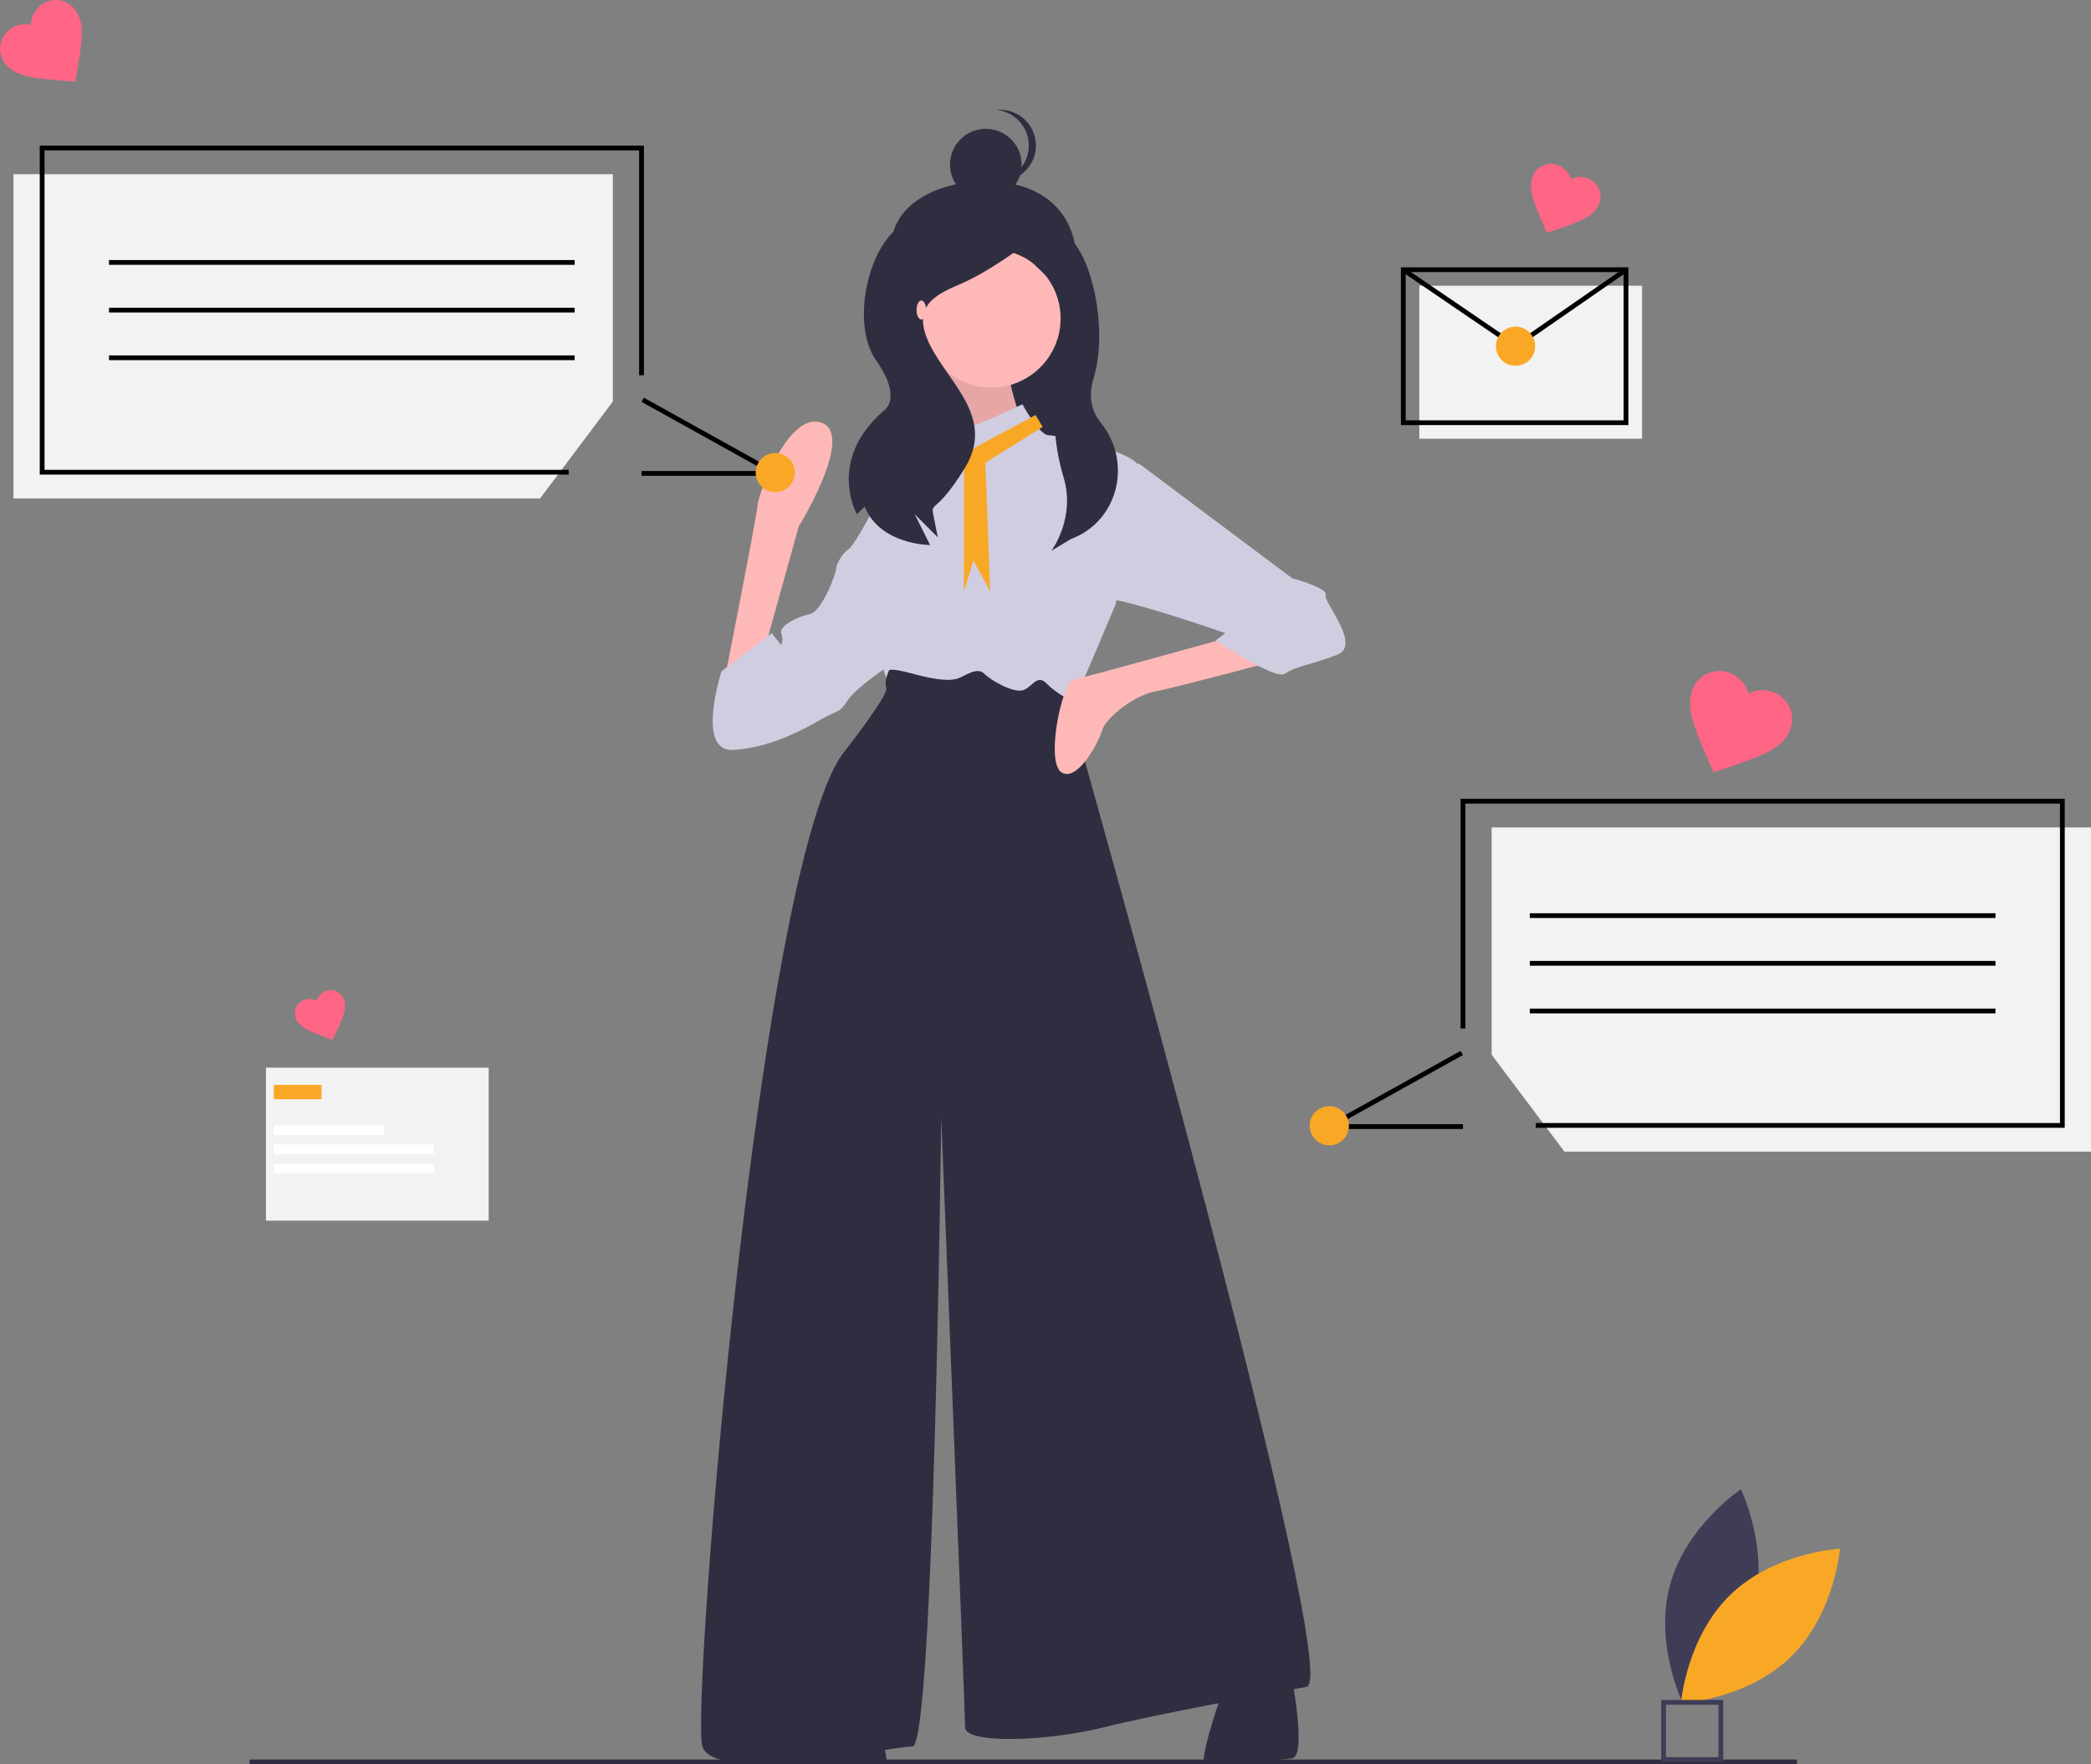 <svg width="224" height="189" viewBox="0 0 224 189" fill="none" xmlns="http://www.w3.org/2000/svg">
<rect x="0" y="0" width="224" height="189" fill="#808080" stroke="none"/>
<g clip-path="url(#clip0)">
<path d="M96.14 28.357H115.325V52.618H96.14V28.357Z" fill="#2F2E41"/>
<path d="M95.884 29.123C97.602 34.201 100.236 38.828 105.605 38.828C110.973 38.828 115.023 34.474 115.325 29.123C115.712 22.286 111.097 19.391 105.605 19.419C99.116 19.453 93.845 23.097 95.884 29.123Z" fill="#2F2E41"/>
<path d="M100.827 36.667C100.827 36.667 102.362 45.861 101.595 46.116C100.827 46.372 110.292 47.393 110.292 47.393C110.292 47.393 107.479 40.498 108.246 39.221C109.013 37.944 100.827 36.667 100.827 36.667Z" fill="#FFB8B8"/>
<path opacity="0.1" d="M100.827 36.667C100.827 36.667 102.362 45.861 101.595 46.116C100.827 46.372 110.292 47.393 110.292 47.393C110.292 47.393 107.479 40.498 108.246 39.221C109.013 37.944 100.827 36.667 100.827 36.667Z" fill="black"/>
<path d="M81.791 69.739L77.564 73.089C77.564 73.089 81.058 55.42 81.156 54.122C81.253 52.824 84.539 43.929 88.058 45.298C91.578 46.667 85.561 56.411 85.561 56.411L81.631 70.531L81.791 69.739Z" fill="#FFB8B8"/>
<path d="M106.199 41.52C102.102 41.52 98.781 38.204 98.781 34.114C98.781 30.024 102.102 26.708 106.199 26.708C110.297 26.708 113.618 30.024 113.618 34.114C113.618 38.204 110.297 41.52 106.199 41.52Z" fill="#FFB8B8"/>
<path d="M106.199 44.84L109.525 43.307C109.525 43.307 111.316 46.627 112.339 46.627C113.362 46.627 122.06 48.415 122.06 50.203C122.06 51.99 119.502 64.759 119.502 64.759C119.502 64.759 114.385 77.017 114.13 77.017C113.874 77.017 95.711 74.719 95.711 74.719L94.688 71.91L93.153 55.31C93.153 55.31 99.293 51.224 99.293 49.947C99.293 48.67 99.804 44.329 100.827 44.329C101.851 44.329 103.641 45.861 103.641 45.861L106.199 44.84Z" fill="#D0CDE1"/>
<path d="M95.456 56.332L93.153 55.31C93.153 55.31 91.362 58.63 90.851 58.885C90.339 59.141 89.572 60.418 89.572 60.928C89.572 61.439 88.037 65.525 86.758 65.781C85.479 66.036 83.432 67.057 83.688 67.823C83.847 68.234 83.847 68.69 83.688 69.1L82.665 67.823L77.293 71.91C77.293 71.91 74.479 80.592 78.572 80.337C82.665 80.082 86.246 78.039 88.037 77.017C89.828 75.996 89.828 76.506 90.851 74.974C91.874 73.442 96.223 70.633 96.223 70.633L95.456 56.332Z" fill="#D0CDE1"/>
<path d="M114.13 74.719L116.176 75.74L115.664 79.571C115.664 79.571 144.059 179.934 139.966 180.7C135.873 181.466 124.362 183.509 118.223 185.042C112.083 186.574 103.386 186.829 103.386 185.042C103.386 183.254 100.827 119.665 100.827 119.665C100.827 119.665 100.06 187.085 97.758 187.085C95.455 187.085 76.525 191.171 75.246 187.085C73.967 182.999 81.386 91.063 90.595 80.337C90.595 80.337 95.2 74.463 94.944 73.697C94.688 72.931 95.2 71.91 95.2 71.91C95.2 71.91 94.944 71.399 97.758 72.165C100.572 72.931 101.851 72.931 102.618 72.676C103.386 72.42 104.665 71.399 105.432 72.165C106.199 72.931 108.502 74.208 109.525 73.953C110.548 73.697 111.06 72.165 112.083 73.186C112.687 73.794 113.377 74.31 114.13 74.719Z" fill="#2F2E41"/>
<path d="M138.431 179.934C138.431 179.934 139.966 188.106 138.431 188.362C136.897 188.617 129.222 189.128 128.967 188.617C128.711 188.106 130.757 180.956 131.525 180.445C132.292 179.934 138.431 179.934 138.431 179.934Z" fill="#2F2E41"/>
<path d="M85.479 180.956C85.479 180.956 83.944 188.106 85.479 188.362C87.014 188.617 94.688 189.128 94.944 188.617C95.2 188.106 93.153 181.977 92.386 181.466C91.618 180.956 85.479 180.956 85.479 180.956Z" fill="#2F2E41"/>
<path d="M136.769 70.76C136.769 70.76 126.281 73.57 123.722 74.08C121.164 74.591 118.35 77.145 118.095 78.166C117.839 79.188 115.537 83.785 113.746 82.763C111.955 81.742 113.746 73.059 115.025 72.803C116.304 72.548 131.908 68.207 131.908 68.207L136.769 70.76Z" fill="#FFB8B8"/>
<path d="M119.246 49.692H122.06L138.431 61.95C138.431 61.95 142.269 62.971 142.013 63.737C141.757 64.504 145.85 69.1 143.292 70.122C140.734 71.143 138.687 71.399 137.664 72.165C136.641 72.931 130.246 68.59 130.246 68.59L131.269 67.823C131.269 67.823 119.502 63.737 118.478 64.248C117.455 64.759 119.246 49.692 119.246 49.692Z" fill="#D0CDE1"/>
<path d="M111.699 45.733L105.56 49.564L106.072 63.355L104.281 60.035L103.258 63.355V49.564H98.909L99.165 47.266L104.281 48.032L110.932 44.456L111.699 45.733Z" fill="#F9A826"/>
<path d="M110.152 24.016C110.152 24.016 110.236 23.547 113.535 24.782C116.833 26.017 118.81 35.129 117.161 40.48C116.497 42.637 117.037 44.191 117.92 45.279C121.231 49.361 119.928 55.493 115.104 57.592C114.968 57.651 114.829 57.71 114.687 57.768L112.626 59.003C112.626 59.003 115.254 55.55 113.939 51.135C112.797 47.372 112.656 43.378 113.529 39.544C113.68 38.898 113.852 38.231 114.046 37.551C115.696 31.788 114.894 32.454 109.121 26.691C109.121 26.691 105.823 29.161 102.937 30.396C100.051 31.631 97.577 32.865 99.638 36.982C101.7 41.098 106.647 44.802 103.349 50.153C100.051 55.504 99.638 53.446 100.051 55.504L100.463 57.562L97.989 55.092L99.638 58.385C99.638 58.385 94.278 58.385 92.629 54.269L91.804 55.092C91.804 55.092 88.506 49.33 94.691 43.979C94.691 43.979 96.752 42.744 93.866 38.628C90.98 34.512 93.196 25.662 96.907 24.016C100.618 22.369 110.152 24.016 110.152 24.016Z" fill="#2F2E41"/>
<path d="M105.605 21.462C103.486 21.462 101.768 19.747 101.768 17.631C101.768 15.516 103.486 13.801 105.605 13.801C107.724 13.801 109.442 15.516 109.442 17.631C109.442 19.747 107.724 21.462 105.605 21.462Z" fill="#2F2E41"/>
<path d="M110.209 15.588C110.209 14.639 109.856 13.723 109.218 13.019C108.58 12.315 107.702 11.872 106.756 11.777C106.882 11.765 107.01 11.758 107.14 11.758C108.157 11.758 109.133 12.161 109.853 12.88C110.572 13.598 110.977 14.572 110.977 15.588C110.977 16.604 110.572 17.579 109.853 18.297C109.133 19.015 108.157 19.419 107.14 19.419C107.01 19.419 106.882 19.412 106.756 19.4C107.702 19.305 108.58 18.862 109.218 18.158C109.856 17.454 110.209 16.538 110.209 15.588Z" fill="#2F2E41"/>
<path d="M98.698 34.231C98.415 34.231 98.186 33.774 98.186 33.209C98.186 32.645 98.415 32.188 98.698 32.188C98.98 32.188 99.21 32.645 99.21 33.209C99.21 33.774 98.98 34.231 98.698 34.231Z" fill="#FFB8B8"/>
<path d="M187.869 172.216C186.154 178.547 180.277 182.468 180.277 182.468C180.277 182.468 177.183 176.124 178.898 169.793C180.614 163.462 186.49 159.542 186.49 159.542C186.49 159.542 189.585 165.885 187.869 172.216Z" fill="#3F3D56"/>
<path d="M185.348 170.855C180.641 175.43 180.066 182.463 180.066 182.463C180.066 182.463 187.123 182.078 191.831 177.503C196.538 172.929 197.113 165.896 197.113 165.896C197.113 165.896 190.056 166.281 185.348 170.855Z" fill="#F9A826"/>
<path d="M26.737 188.489H192.502V189H26.737V188.489Z" fill="#2F2E41"/>
<path d="M177.954 188.745H184.605V182.105H177.954V188.745ZM184.094 188.234H178.466V182.616H184.094V188.234Z" fill="#3F3D56"/>
<path d="M167.593 123.368H224V88.637H159.792V112.982" fill="#F2F2F2"/>
<path d="M164.523 120.814H221.186V85.572H156.466V110.173H156.978V86.083H220.674V120.304H164.523V120.814Z" fill="black"/>
<path d="M141.411 120.942H156.722V120.431H143.382L156.718 113.021L156.47 112.575L141.411 120.942Z" fill="black"/>
<path d="M163.885 97.83H213.768V98.341H163.885V97.83Z" fill="black"/>
<path d="M163.885 102.938H213.768V103.449H163.885V102.938Z" fill="black"/>
<path d="M163.885 108.045H213.768V108.556H163.885V108.045Z" fill="black"/>
<path d="M142.4 122.692C141.241 122.692 140.3 121.753 140.3 120.595C140.3 119.437 141.241 118.499 142.4 118.499C143.56 118.499 144.5 119.437 144.5 120.595C144.5 121.753 143.56 122.692 142.4 122.692Z" fill="#F9A826"/>
<path d="M183.565 82.72L184.615 82.377C188.365 81.115 190.828 80.309 191.705 78.335C191.879 77.962 191.976 77.558 191.99 77.147C192.005 76.737 191.937 76.327 191.79 75.943C191.643 75.559 191.42 75.208 191.135 74.912C190.85 74.615 190.508 74.379 190.13 74.216C189.685 74.022 189.203 73.927 188.717 73.937C188.231 73.948 187.753 74.063 187.317 74.277C187.182 73.811 186.948 73.379 186.63 73.013C186.311 72.646 185.917 72.353 185.474 72.154C185.099 71.983 184.694 71.889 184.283 71.877C183.871 71.865 183.462 71.936 183.078 72.085C182.694 72.234 182.344 72.458 182.049 72.744C181.753 73.031 181.519 73.373 181.358 73.752C180.481 75.726 181.536 78.09 183.115 81.712L183.565 82.72Z" fill="#FF6584"/>
<path d="M152.045 30.607H175.908V46.997H152.045V30.607Z" fill="#F2F2F2"/>
<path d="M150.071 45.537H174.445V28.637H150.071V45.537ZM173.934 45.026H150.583V29.147H173.934V45.026Z" fill="black"/>
<path d="M162.355 37.397L174.335 29.102L174.044 28.682L162.353 36.777L150.471 28.681L150.182 29.103L162.355 37.397Z" fill="black"/>
<path d="M162.354 39.183C161.194 39.183 160.254 38.245 160.254 37.087C160.254 35.929 161.194 34.99 162.354 34.99C163.513 34.99 164.453 35.929 164.453 37.087C164.453 38.245 163.513 39.183 162.354 39.183Z" fill="#F9A826"/>
<path d="M165.726 24.931L166.441 24.698C168.993 23.838 170.67 23.29 171.267 21.946C171.385 21.692 171.451 21.417 171.461 21.138C171.471 20.858 171.424 20.579 171.324 20.318C171.224 20.057 171.073 19.818 170.879 19.616C170.685 19.414 170.452 19.253 170.194 19.143C169.891 19.011 169.563 18.946 169.233 18.953C168.902 18.96 168.577 19.039 168.28 19.184C168.188 18.866 168.028 18.573 167.812 18.323C167.595 18.074 167.327 17.875 167.025 17.739C166.77 17.623 166.495 17.559 166.214 17.55C165.934 17.542 165.655 17.59 165.394 17.692C165.133 17.793 164.895 17.946 164.694 18.141C164.493 18.336 164.333 18.569 164.224 18.827C163.627 20.171 164.344 21.78 165.419 24.245L165.726 24.931Z" fill="#FF6584"/>
<path d="M28.488 114.371H52.351V130.761H28.488V114.371Z" fill="#F2F2F2"/>
<path d="M29.328 116.218H34.445V117.75H29.328V116.218Z" fill="#F9A826"/>
<path d="M29.329 120.559H41.096V121.58H29.329V120.559Z" fill="white"/>
<path d="M29.328 122.602H46.468V123.623H29.328V122.602Z" fill="white"/>
<path d="M29.328 124.645H46.468V125.667H29.328V124.645Z" fill="white"/>
<path d="M35.623 111.392L35.859 110.905C36.687 109.156 37.24 108.014 36.84 107.033C36.767 106.846 36.658 106.674 36.517 106.53C36.377 106.385 36.209 106.27 36.024 106.191C35.838 106.112 35.638 106.071 35.437 106.071C35.235 106.07 35.035 106.11 34.849 106.188C34.629 106.279 34.431 106.417 34.27 106.591C34.109 106.766 33.987 106.974 33.914 107.2C33.704 107.089 33.471 107.025 33.234 107.012C32.996 107 32.758 107.039 32.537 107.128C32.35 107.201 32.179 107.312 32.035 107.453C31.89 107.594 31.776 107.762 31.698 107.948C31.62 108.134 31.581 108.333 31.581 108.535C31.582 108.736 31.624 108.935 31.703 109.12C32.102 110.101 33.297 110.533 35.114 111.208L35.623 111.392Z" fill="#FF6584"/>
<path d="M57.853 53.395H1.445V18.663H65.654V43.009" fill="#F2F2F2"/>
<path d="M4.259 50.841H60.922V50.33H4.771V16.11H68.468V40.2H68.979V15.599H4.259V50.841Z" fill="black"/>
<path d="M68.723 50.969H84.034L68.975 42.601L68.727 43.047L82.063 50.458H68.723V50.969Z" fill="black"/>
<path d="M11.678 27.857H61.56V28.368H11.678V27.857Z" fill="black"/>
<path d="M11.678 32.965H61.56V33.475H11.678V32.965Z" fill="black"/>
<path d="M11.678 38.072H61.56V38.583H11.678V38.072Z" fill="black"/>
<path d="M83.052 52.718C81.893 52.718 80.953 51.78 80.953 50.622C80.953 49.464 81.893 48.525 83.052 48.525C84.212 48.525 85.152 49.464 85.152 50.622C85.152 51.78 84.212 52.718 83.052 52.718Z" fill="#F9A826"/>
<path d="M8.067 8.749L8.228 7.84C8.774 4.582 9.15 2.45 8.037 1.026C7.83 0.751 7.57 0.52 7.272 0.348C6.975 0.175 6.645 0.064 6.304 0.021C5.962 -0.023 5.615 0.003 5.284 0.096C4.952 0.189 4.643 0.347 4.374 0.562C4.054 0.813 3.794 1.13 3.61 1.492C3.426 1.854 3.323 2.251 3.309 2.657C2.911 2.572 2.5 2.575 2.104 2.665C1.708 2.754 1.336 2.929 1.014 3.177C0.74 3.385 0.511 3.646 0.34 3.945C0.168 4.243 0.059 4.573 0.018 4.914C-0.023 5.255 0.004 5.601 0.099 5.932C0.195 6.262 0.355 6.57 0.572 6.837C1.684 8.262 3.847 8.418 7.145 8.683L8.067 8.749Z" fill="#FF6584"/>
</g>
<defs>
<clipPath id="clip0">
<rect width="224" height="189" fill="white" transform="matrix(-1 0 0 1 224 0)"/>
</clipPath>
</defs>
</svg>
